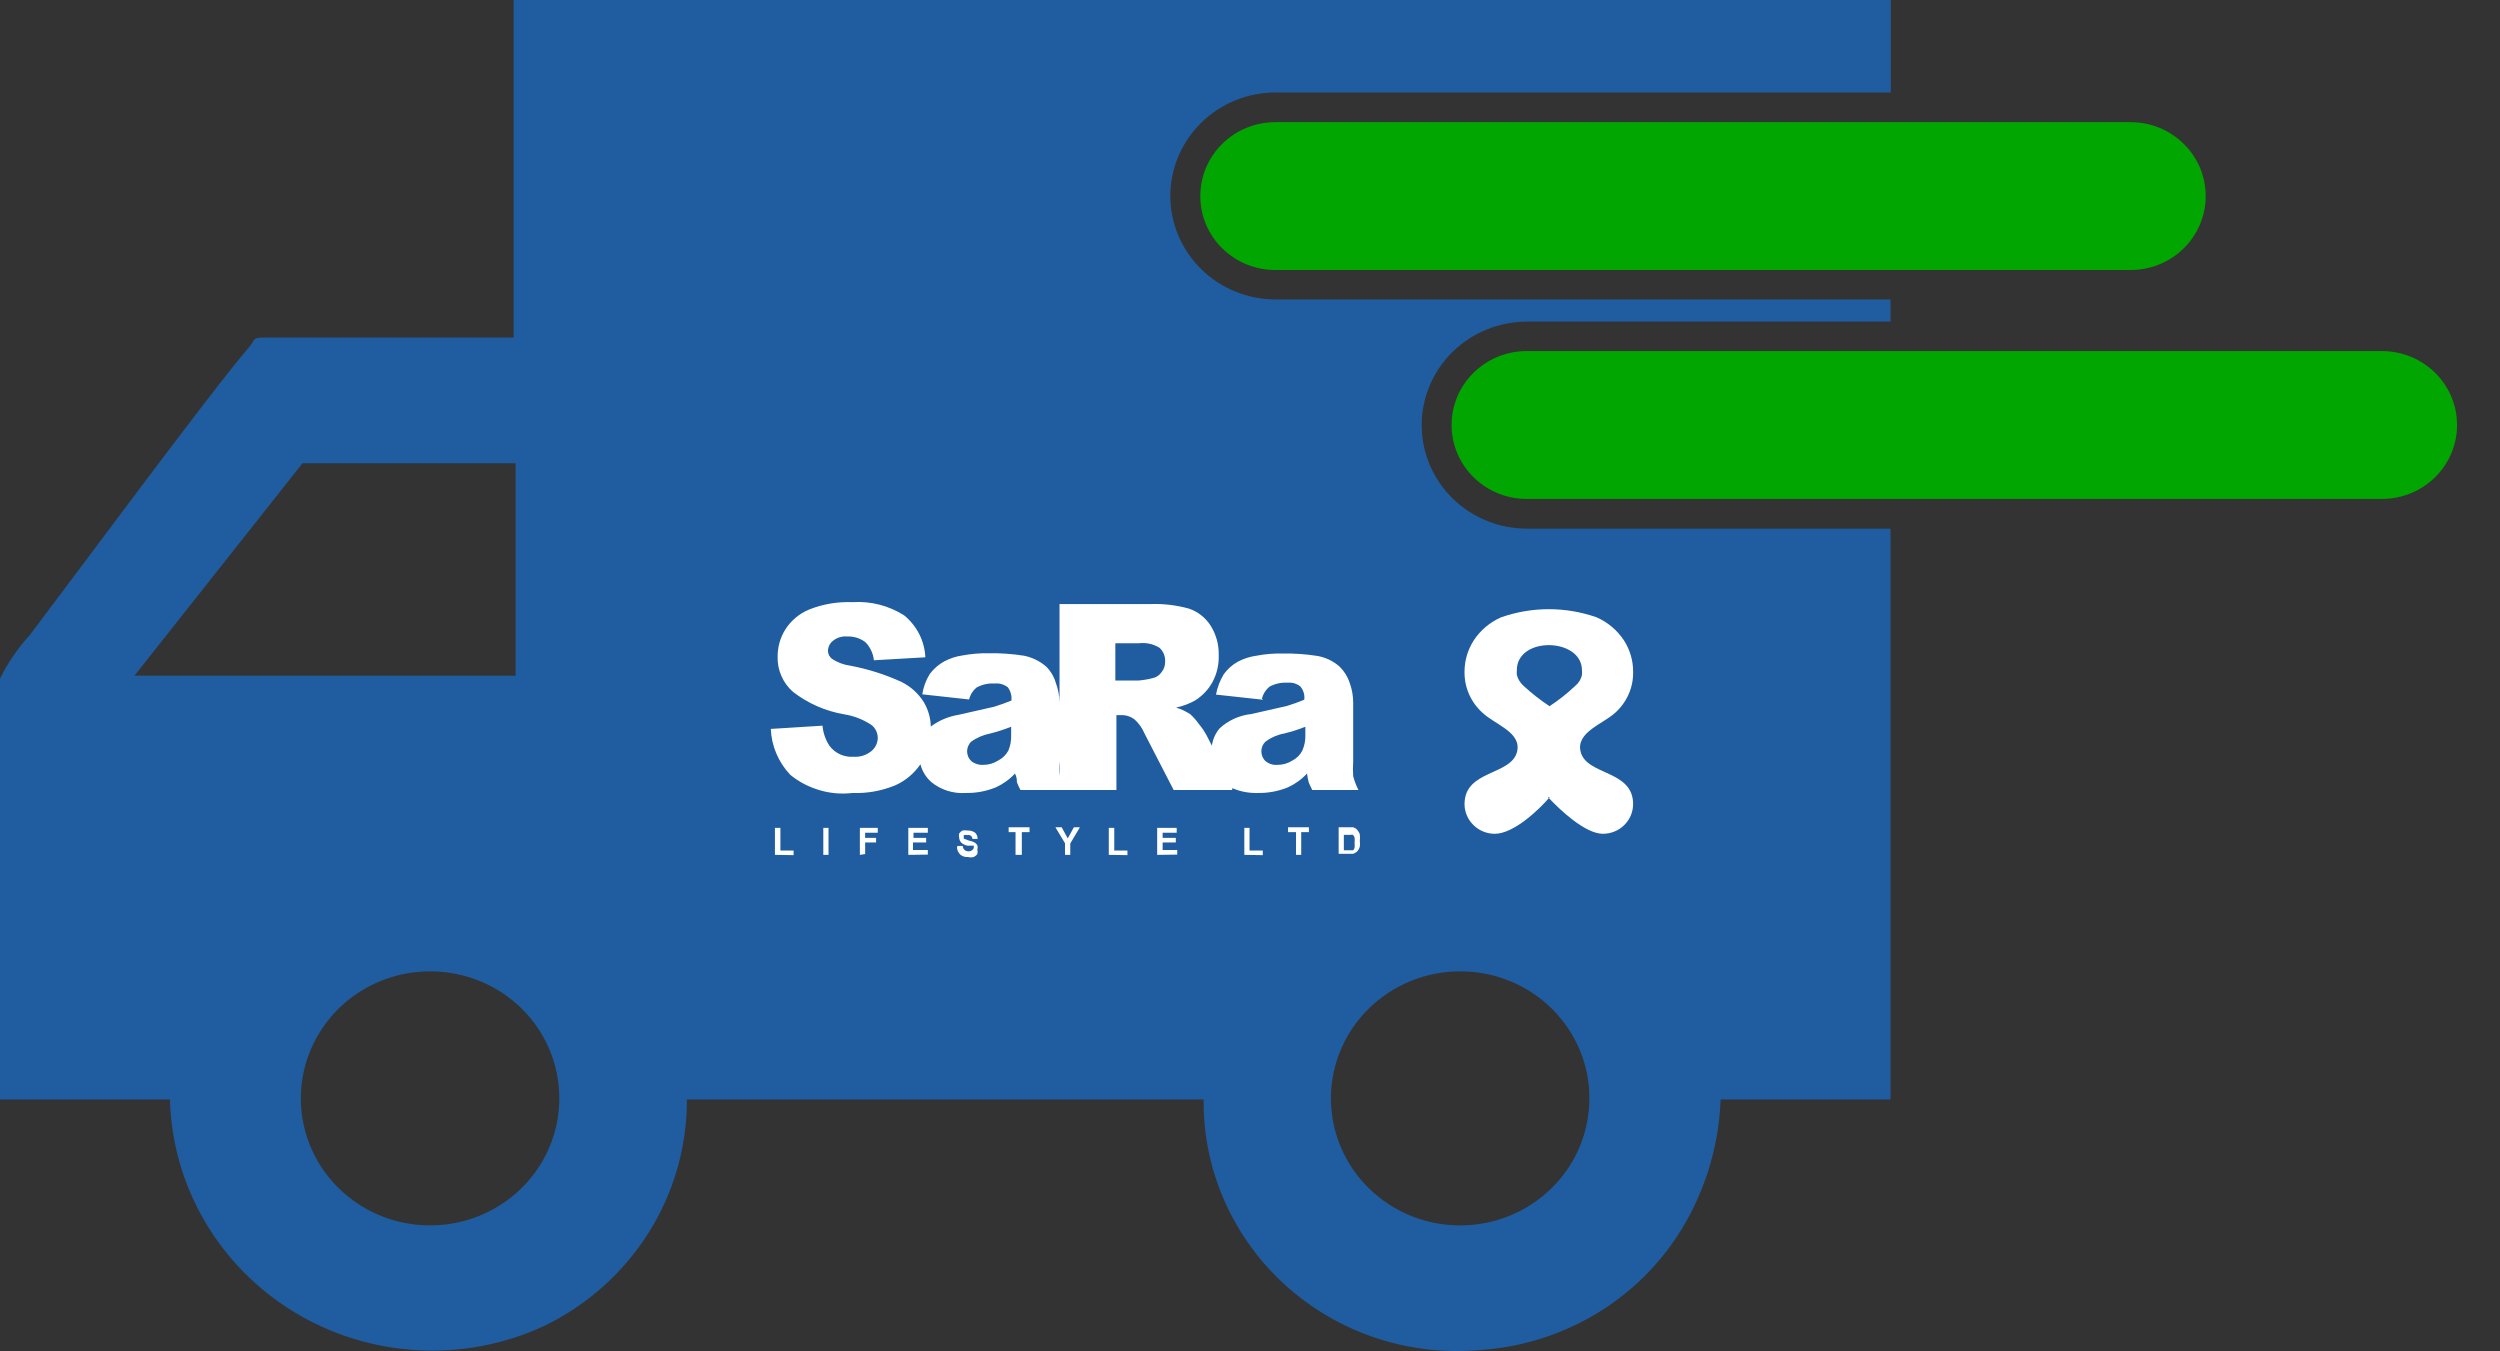 <svg width="37" height="20" viewBox="0 0 37 20" fill="none" xmlns="http://www.w3.org/2000/svg">
<rect x="0" y="0" width="37" height="20" fill="#333333" stroke="none"/>
<g id="Delivery 1" clip-path="url(#clip0_992_26682)">
<path id="Vector" fill-rule="evenodd" clip-rule="evenodd" d="M27.98 16.272H25.465C25.439 16.999 25.213 17.706 24.809 18.316C24.49 18.794 24.062 19.193 23.559 19.482C23.056 19.77 22.493 19.941 21.912 19.98C21.389 20.028 20.862 19.967 20.364 19.802C19.867 19.637 19.411 19.371 19.024 19.021C18.638 18.672 18.331 18.246 18.122 17.773C17.913 17.299 17.808 16.788 17.814 16.272H10.166C10.169 16.969 9.972 17.653 9.599 18.245C9.225 18.838 8.69 19.316 8.054 19.624C7.47 19.895 6.826 20.019 6.181 19.983C5.537 19.948 4.911 19.756 4.361 19.423C3.811 19.09 3.354 18.628 3.032 18.077C2.709 17.527 2.532 16.907 2.515 16.272H0V10.044C0.115 9.81 0.263 9.593 0.44 9.4C1.087 8.548 3.158 5.744 3.695 5.128C3.773 5.04 3.732 4.996 3.887 4.996H7.602V6.10352e-05H27.984V1.368H18.88C18.466 1.368 18.07 1.529 17.778 1.817C17.485 2.104 17.321 2.494 17.321 2.9C17.321 3.306 17.485 3.696 17.778 3.983C18.07 4.271 18.466 4.432 18.88 4.432H27.98V4.76H22.6C22.186 4.76 21.79 4.921 21.497 5.209C21.205 5.496 21.041 5.886 21.041 6.292C21.041 6.698 21.205 7.088 21.497 7.375C21.79 7.663 22.186 7.824 22.6 7.824H27.98V16.272ZM21.615 14.376C21.236 14.375 20.866 14.485 20.551 14.691C20.236 14.897 19.99 15.19 19.845 15.534C19.699 15.877 19.661 16.255 19.734 16.62C19.807 16.985 19.989 17.321 20.257 17.584C20.524 17.847 20.865 18.027 21.236 18.1C21.607 18.172 21.992 18.136 22.342 17.993C22.691 17.851 22.99 17.61 23.201 17.301C23.411 16.992 23.523 16.628 23.523 16.256C23.524 16.009 23.475 15.765 23.379 15.537C23.284 15.309 23.143 15.102 22.966 14.927C22.788 14.752 22.578 14.614 22.346 14.519C22.114 14.425 21.866 14.376 21.615 14.376ZM6.365 14.376C5.987 14.376 5.617 14.486 5.302 14.693C4.988 14.899 4.743 15.193 4.598 15.537C4.453 15.88 4.415 16.258 4.489 16.623C4.563 16.988 4.745 17.323 5.013 17.585C5.28 17.848 5.621 18.027 5.992 18.1C6.363 18.172 6.748 18.135 7.097 17.993C7.447 17.851 7.745 17.61 7.956 17.3C8.166 16.991 8.278 16.628 8.278 16.256C8.278 16.009 8.229 15.764 8.133 15.536C8.038 15.308 7.897 15.1 7.719 14.925C7.541 14.751 7.33 14.612 7.098 14.518C6.865 14.424 6.617 14.376 6.365 14.376ZM7.631 6.856H4.477L1.99 10H7.631V6.856Z" fill="#1F5DA0"/>
<path id="Vector_2" fill-rule="evenodd" clip-rule="evenodd" d="M22.937 11.796C22.782 11.98 22.404 12.34 22.123 12.34C22.004 12.34 21.891 12.294 21.807 12.211C21.723 12.129 21.675 12.017 21.675 11.9C21.675 11.392 22.367 11.48 22.453 11.124C22.522 10.836 22.123 10.724 21.94 10.548C21.854 10.471 21.787 10.377 21.741 10.272C21.695 10.167 21.673 10.054 21.675 9.94C21.675 9.777 21.722 9.618 21.81 9.48C21.908 9.329 22.05 9.209 22.217 9.136C22.674 8.976 23.172 8.976 23.629 9.136C23.796 9.209 23.937 9.329 24.036 9.48C24.124 9.618 24.171 9.777 24.17 9.94C24.173 10.054 24.151 10.167 24.105 10.272C24.059 10.377 23.991 10.471 23.906 10.548C23.723 10.716 23.324 10.836 23.393 11.124C23.478 11.48 24.17 11.392 24.17 11.9C24.17 12.017 24.123 12.129 24.039 12.211C23.955 12.294 23.841 12.34 23.723 12.34C23.458 12.34 23.08 11.98 22.909 11.796H22.937ZM23.312 10.152C23.364 10.111 23.4 10.053 23.413 9.988C23.415 9.965 23.415 9.943 23.413 9.92C23.413 9.436 22.449 9.412 22.449 9.92C22.447 9.943 22.447 9.965 22.449 9.988C22.465 10.051 22.501 10.108 22.55 10.152C22.67 10.262 22.798 10.362 22.933 10.452C23.068 10.363 23.195 10.263 23.312 10.152Z" fill="white"/>
<path id="Vector_3" fill-rule="evenodd" clip-rule="evenodd" d="M19.812 12.244H19.954H20.027C20.052 12.251 20.073 12.265 20.089 12.284C20.105 12.303 20.118 12.324 20.125 12.348C20.13 12.38 20.13 12.412 20.125 12.444C20.13 12.473 20.13 12.503 20.125 12.532C20.117 12.559 20.103 12.583 20.084 12.604C20.067 12.618 20.048 12.629 20.027 12.636H19.958H19.812V12.236V12.244ZM19.889 12.316V12.584H19.995H20.027C20.038 12.573 20.045 12.559 20.048 12.544C20.05 12.519 20.05 12.493 20.048 12.468C20.051 12.444 20.051 12.42 20.048 12.396C20.044 12.381 20.035 12.367 20.023 12.356C20.013 12.352 20.001 12.352 19.991 12.356H19.889V12.316ZM19.181 12.652V12.316H19.063V12.244H19.372V12.316H19.258V12.652H19.181ZM18.416 12.652V12.252H18.493V12.588H18.689V12.656L18.416 12.652ZM17.126 12.652V12.252H17.415V12.324H17.207V12.4H17.402V12.468H17.207V12.58H17.423V12.648L17.126 12.652ZM16.41 12.652V12.252H16.491V12.588H16.686V12.656L16.41 12.652ZM15.762 12.652V12.48L15.62 12.244H15.713L15.803 12.408L15.893 12.244H15.982L15.84 12.484V12.652H15.762ZM15.03 12.652V12.316H14.928V12.244H15.237V12.316H15.123V12.652H15.03ZM14.171 12.52H14.248C14.249 12.531 14.252 12.543 14.256 12.553C14.261 12.563 14.268 12.572 14.277 12.58C14.293 12.593 14.313 12.6 14.334 12.6C14.355 12.6 14.375 12.593 14.391 12.58C14.397 12.576 14.402 12.57 14.405 12.564C14.409 12.558 14.411 12.551 14.411 12.544C14.414 12.535 14.414 12.525 14.411 12.516H14.383H14.318C14.286 12.509 14.257 12.496 14.232 12.476C14.221 12.465 14.211 12.452 14.205 12.438C14.199 12.423 14.195 12.408 14.195 12.392C14.19 12.374 14.19 12.354 14.195 12.336C14.208 12.318 14.225 12.302 14.244 12.292C14.27 12.287 14.296 12.287 14.322 12.292C14.361 12.29 14.4 12.301 14.432 12.324C14.444 12.336 14.454 12.35 14.46 12.366C14.466 12.382 14.469 12.399 14.468 12.416H14.391C14.391 12.407 14.389 12.398 14.386 12.39C14.382 12.382 14.376 12.375 14.369 12.37C14.362 12.364 14.353 12.36 14.344 12.359C14.335 12.357 14.326 12.357 14.318 12.36C14.3 12.355 14.282 12.355 14.265 12.36C14.263 12.364 14.262 12.369 14.262 12.374C14.262 12.379 14.263 12.384 14.265 12.388C14.262 12.396 14.262 12.404 14.265 12.412L14.338 12.44C14.368 12.445 14.397 12.454 14.423 12.468C14.44 12.478 14.454 12.492 14.464 12.508C14.471 12.53 14.471 12.554 14.464 12.576C14.47 12.597 14.47 12.619 14.464 12.64C14.451 12.659 14.432 12.674 14.411 12.684C14.383 12.691 14.354 12.691 14.326 12.684C14.284 12.687 14.243 12.674 14.212 12.648C14.184 12.62 14.166 12.583 14.163 12.544L14.171 12.52ZM13.443 12.652V12.252H13.732V12.324H13.52V12.4H13.707V12.468H13.512V12.58H13.732V12.648L13.443 12.652ZM12.726 12.652V12.252H12.991V12.324H12.804V12.4H12.966V12.468H12.804V12.64L12.726 12.652ZM12.185 12.652V12.252H12.262V12.652H12.185ZM11.469 12.652V12.252H11.55V12.588H11.745V12.656L11.469 12.652Z" fill="white"/>
<path id="Vector_4" fill-rule="evenodd" clip-rule="evenodd" d="M18.693 10.356L17.997 10.28C18.016 10.174 18.055 10.072 18.111 9.98C18.166 9.903 18.238 9.838 18.322 9.792C18.408 9.747 18.502 9.717 18.599 9.704C18.724 9.68 18.851 9.67 18.977 9.672C19.152 9.669 19.326 9.681 19.498 9.708C19.622 9.73 19.736 9.785 19.828 9.868C19.895 9.934 19.945 10.015 19.975 10.104C20.009 10.198 20.027 10.296 20.027 10.396V11.272C20.022 11.344 20.022 11.416 20.027 11.488C20.046 11.559 20.072 11.627 20.105 11.692H19.421C19.397 11.64 19.376 11.6 19.368 11.576C19.358 11.534 19.349 11.491 19.344 11.448C19.265 11.534 19.169 11.603 19.063 11.652C18.921 11.71 18.769 11.739 18.615 11.736C18.485 11.74 18.356 11.716 18.237 11.664V11.692H17.37L16.939 10.856C16.906 10.777 16.856 10.706 16.792 10.648C16.736 10.605 16.667 10.582 16.597 10.584H16.523V11.692H15.103C15.082 11.655 15.065 11.616 15.05 11.576C15.05 11.548 15.05 11.504 15.022 11.448C14.943 11.534 14.847 11.603 14.741 11.652C14.599 11.71 14.447 11.739 14.293 11.736C14.107 11.749 13.923 11.69 13.78 11.572C13.703 11.502 13.648 11.412 13.622 11.312C13.529 11.448 13.399 11.557 13.247 11.624C13.049 11.705 12.835 11.744 12.62 11.736C12.456 11.755 12.289 11.742 12.131 11.695C11.972 11.649 11.824 11.572 11.697 11.468C11.521 11.283 11.418 11.041 11.408 10.788L12.173 10.74C12.182 10.845 12.217 10.947 12.275 11.036C12.315 11.091 12.369 11.135 12.432 11.164C12.495 11.192 12.564 11.205 12.633 11.2C12.729 11.207 12.823 11.176 12.897 11.116C12.926 11.092 12.95 11.062 12.966 11.028C12.982 10.994 12.991 10.957 12.991 10.92C12.991 10.884 12.982 10.849 12.967 10.816C12.952 10.784 12.929 10.755 12.901 10.732C12.779 10.65 12.64 10.595 12.494 10.572C12.218 10.525 11.958 10.411 11.737 10.24C11.662 10.175 11.603 10.094 11.564 10.003C11.524 9.913 11.506 9.815 11.509 9.716C11.508 9.575 11.548 9.436 11.623 9.316C11.707 9.184 11.831 9.08 11.977 9.02C12.18 8.94 12.398 8.903 12.616 8.912C12.886 8.894 13.155 8.963 13.382 9.108C13.475 9.184 13.551 9.279 13.605 9.385C13.659 9.492 13.69 9.609 13.695 9.728L12.934 9.772C12.923 9.671 12.879 9.577 12.808 9.504C12.731 9.446 12.636 9.416 12.539 9.42C12.463 9.413 12.387 9.436 12.328 9.484C12.304 9.502 12.286 9.525 12.273 9.552C12.26 9.578 12.254 9.607 12.254 9.636C12.255 9.659 12.261 9.681 12.271 9.701C12.282 9.721 12.297 9.738 12.315 9.752C12.396 9.805 12.488 9.839 12.584 9.852C12.845 9.901 13.1 9.982 13.341 10.092C13.479 10.16 13.595 10.266 13.675 10.396C13.738 10.505 13.773 10.627 13.776 10.752C13.896 10.663 14.036 10.604 14.183 10.58L14.712 10.46C14.794 10.436 14.879 10.404 14.969 10.368C14.977 10.299 14.958 10.229 14.916 10.172C14.861 10.129 14.791 10.109 14.72 10.116C14.627 10.11 14.534 10.131 14.452 10.176C14.397 10.222 14.359 10.283 14.342 10.352L13.65 10.276C13.666 10.17 13.703 10.068 13.76 9.976C13.817 9.899 13.891 9.834 13.976 9.788C14.061 9.743 14.153 9.713 14.248 9.7C14.373 9.677 14.5 9.666 14.627 9.668C14.803 9.665 14.978 9.677 15.152 9.704C15.274 9.728 15.388 9.783 15.482 9.864C15.549 9.929 15.598 10.011 15.624 10.1C15.659 10.194 15.679 10.292 15.681 10.392V11.268C15.673 11.34 15.673 11.412 15.681 11.484V8.94H17.024C17.218 8.933 17.411 8.956 17.598 9.008C17.729 9.053 17.841 9.141 17.915 9.256C17.999 9.388 18.041 9.541 18.037 9.696C18.042 9.835 18.01 9.973 17.944 10.096C17.884 10.205 17.797 10.297 17.692 10.364C17.603 10.415 17.507 10.451 17.407 10.472C17.482 10.495 17.553 10.529 17.618 10.572C17.665 10.616 17.708 10.664 17.744 10.716C17.788 10.768 17.826 10.825 17.858 10.884L17.936 11.036C17.949 10.942 17.988 10.854 18.05 10.78C18.178 10.662 18.342 10.587 18.518 10.568L19.047 10.448C19.128 10.424 19.214 10.392 19.303 10.356C19.308 10.321 19.305 10.286 19.295 10.252C19.285 10.219 19.269 10.187 19.246 10.16C19.22 10.139 19.189 10.123 19.156 10.113C19.123 10.104 19.089 10.101 19.055 10.104C18.961 10.098 18.868 10.119 18.786 10.164C18.732 10.21 18.693 10.271 18.676 10.34L18.693 10.356ZM14.965 10.756C14.864 10.796 14.761 10.829 14.655 10.856C14.554 10.876 14.458 10.916 14.375 10.976C14.355 10.994 14.34 11.016 14.33 11.04C14.319 11.064 14.314 11.09 14.313 11.116C14.313 11.143 14.318 11.171 14.328 11.196C14.339 11.222 14.355 11.245 14.375 11.264C14.424 11.304 14.486 11.324 14.55 11.32C14.629 11.321 14.707 11.298 14.773 11.256C14.838 11.223 14.89 11.171 14.924 11.108C14.954 11.036 14.968 10.958 14.965 10.88V10.756ZM16.507 10.072H16.849C16.921 10.066 16.991 10.054 17.061 10.036C17.114 10.025 17.161 9.993 17.191 9.948C17.227 9.904 17.246 9.849 17.244 9.792C17.246 9.754 17.24 9.717 17.226 9.681C17.212 9.646 17.19 9.614 17.162 9.588C17.073 9.532 16.967 9.508 16.861 9.52H16.507V10.072ZM19.319 10.756C19.217 10.797 19.113 10.83 19.006 10.856C18.905 10.874 18.811 10.915 18.729 10.976C18.71 10.994 18.695 11.016 18.684 11.04C18.674 11.064 18.668 11.09 18.668 11.116C18.668 11.143 18.673 11.171 18.683 11.196C18.694 11.222 18.709 11.245 18.729 11.264C18.778 11.305 18.841 11.325 18.904 11.32C18.984 11.321 19.061 11.298 19.128 11.256C19.191 11.223 19.243 11.171 19.275 11.108C19.306 11.036 19.322 10.958 19.319 10.88V10.756Z" fill="white"/>
<path id="Vector_5" d="M31.533 1.808H18.876C18.262 1.808 17.765 2.297 17.765 2.9V2.904C17.765 3.507 18.262 3.996 18.876 3.996H31.533C32.146 3.996 32.644 3.507 32.644 2.904V2.9C32.644 2.297 32.146 1.808 31.533 1.808Z" fill="#01A601"/>
<path id="Vector_6" d="M35.252 5.196H22.595C21.982 5.196 21.484 5.685 21.484 6.288V6.292C21.484 6.895 21.982 7.384 22.595 7.384H35.252C35.866 7.384 36.364 6.895 36.364 6.292V6.288C36.364 5.685 35.866 5.196 35.252 5.196Z" fill="#01A601"/>
</g>
<defs>
<clipPath id="clip0_992_26682">
<rect width="36.364" height="20" fill="white"/>
</clipPath>
</defs>
</svg>
